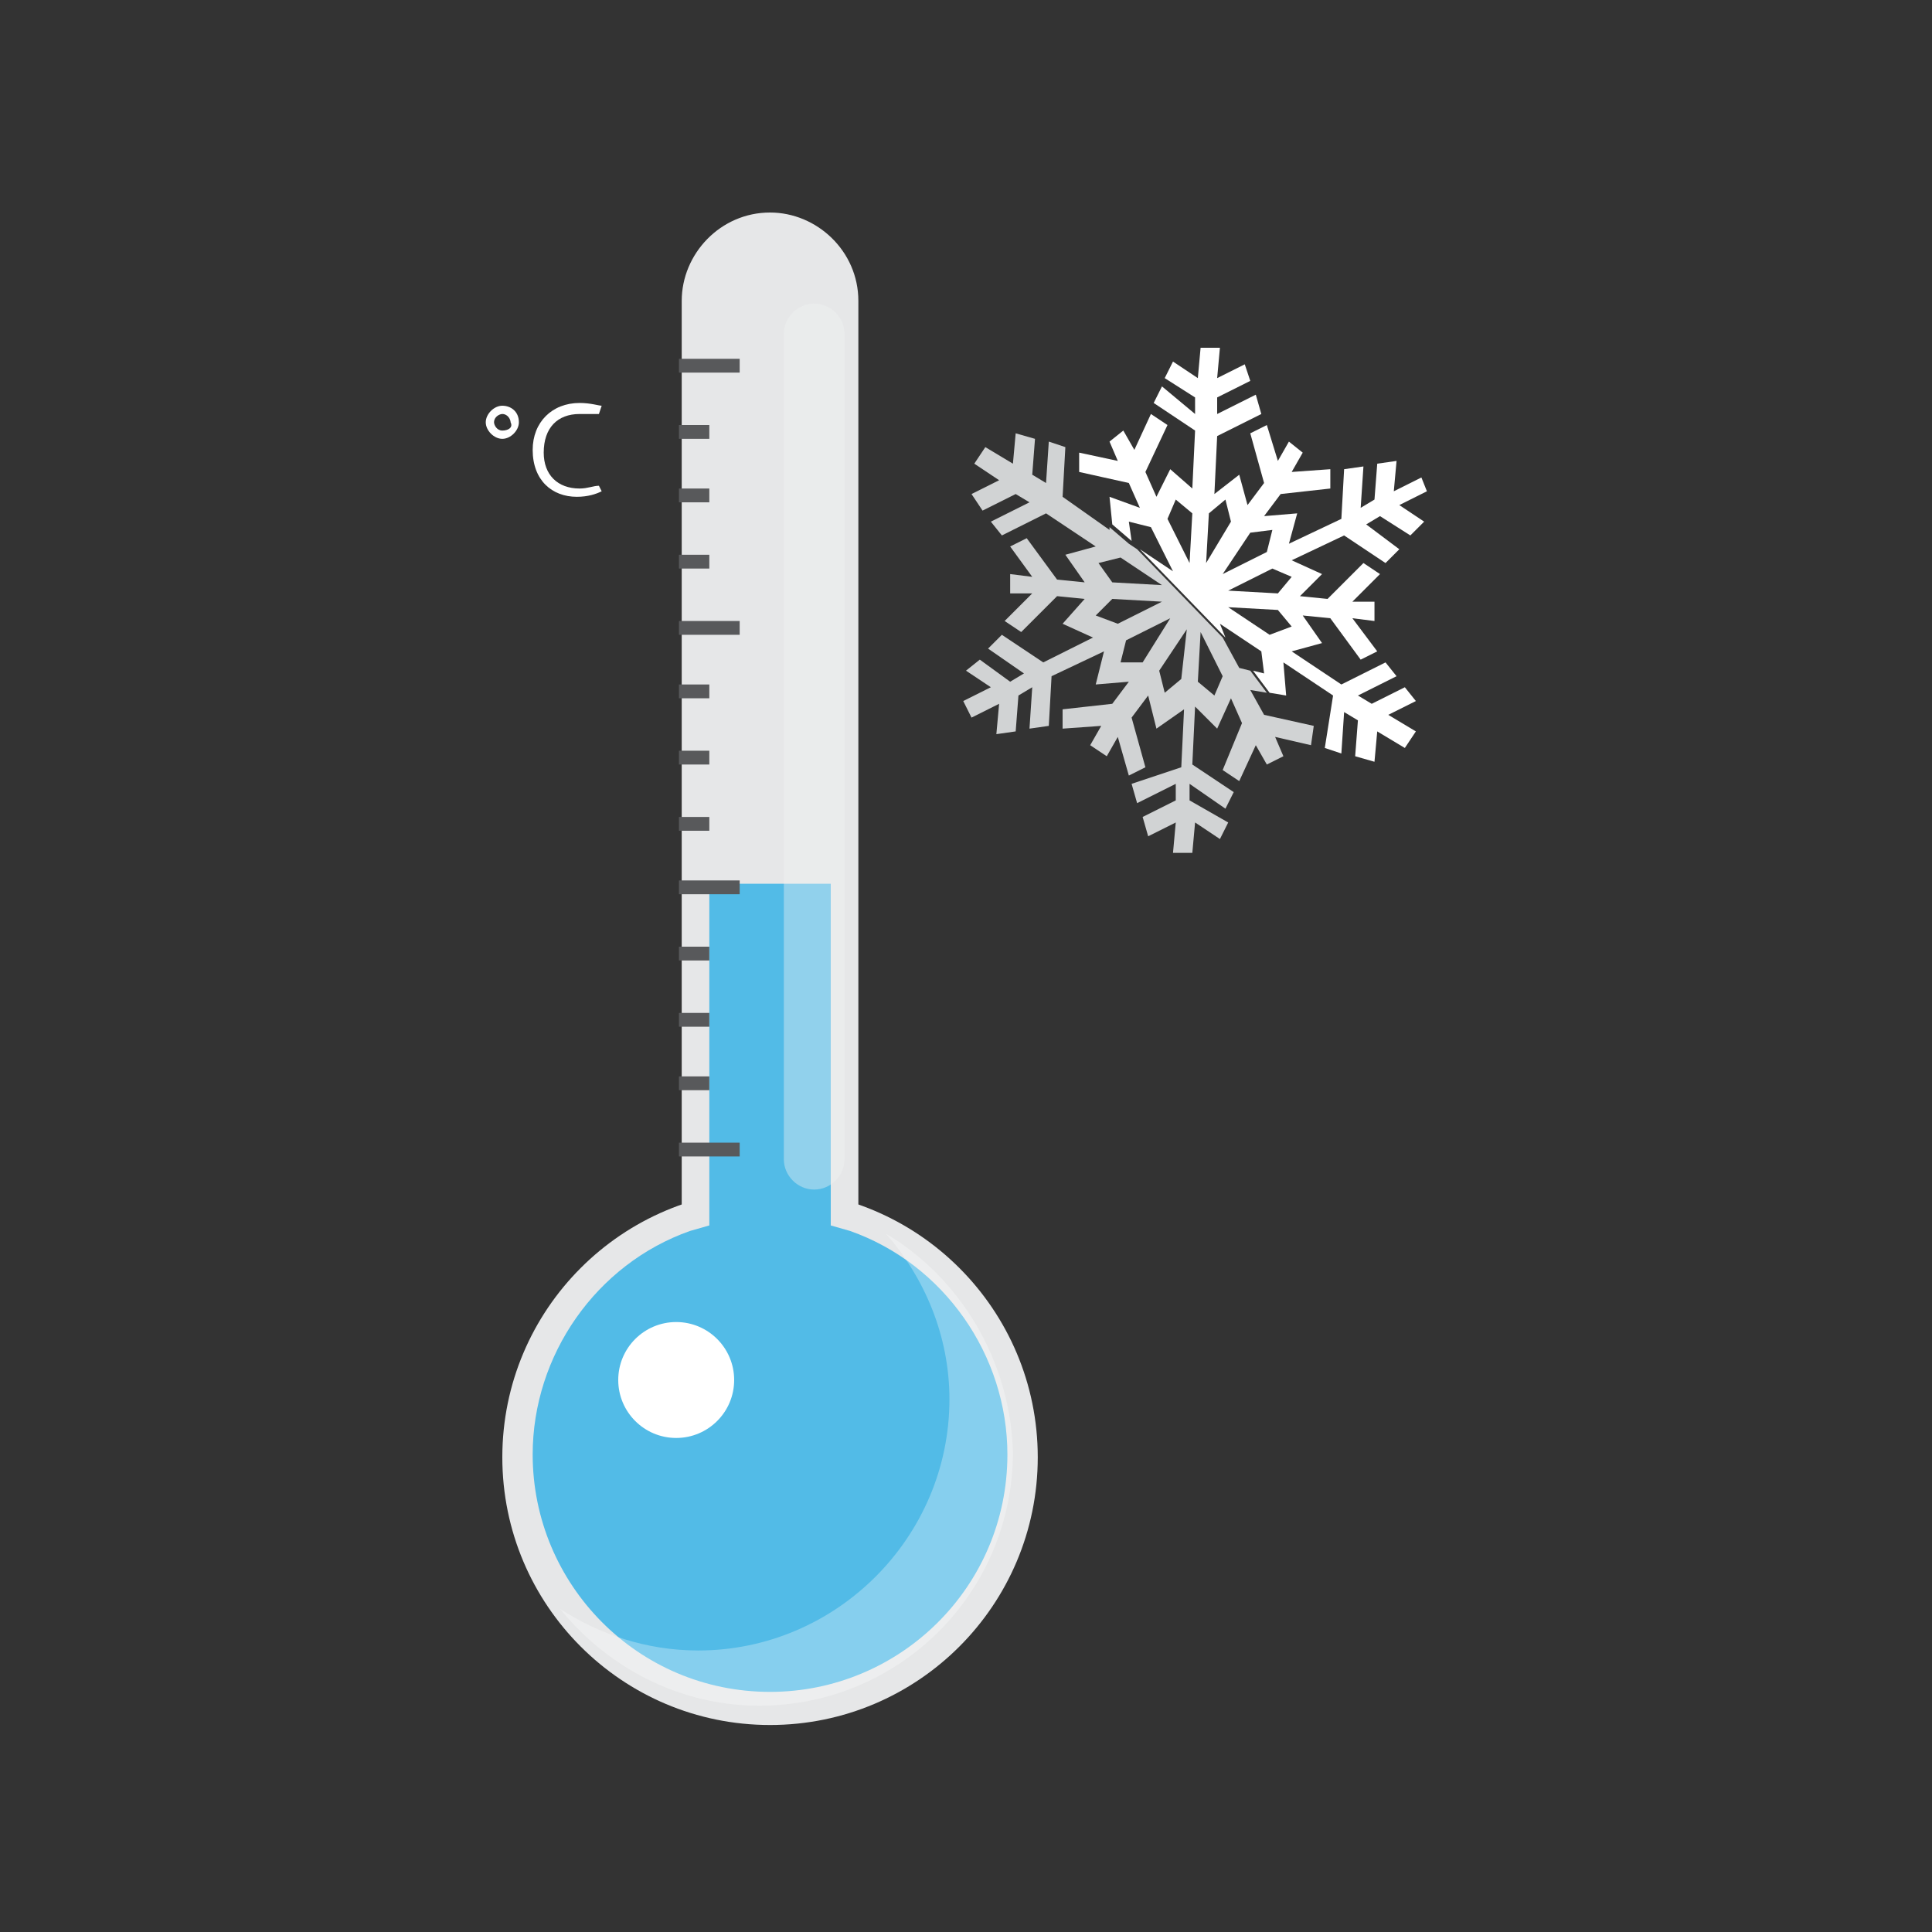 <svg version="1.1" id="thermometerColdIcon" xmlns="http://www.w3.org/2000/svg" xmlns:xlink="http://www.w3.org/1999/xlink" x="0px" y="0px" width="70px" height="70px" viewBox="0 0 70 70" enable-background="new 0 0 70 70" xml:space="preserve">

<rect x="0" y="0" width="70" height="70" fill="#333333" stroke="none"/>

<g id="thermometer" style="opacity: 1;">

	<g id="snowflake" data-svg-origin="43.29999923706055 21.75" style="transform-origin: 0px 0px 0px; transform: matrix3d(-0.458, 0.889, 0, 0, -0.889, -0.458, 0, 0, 0, 0, 1, 0, 82.472, -6.772, 0, 1);">
		<path fill="#D1D3D4" d="M44.9,24.2l-0.6-1.1l-3.1-3.2l-0.3-0.2l0,0l-0.7-0.6v0.1L38.5,18l0.1-1.8L38,16l-0.1,1.5l-0.5-0.3l0.1-1.3
			l-0.7-0.2l-0.1,1.1l-1-0.6l-0.4,0.6l0.9,0.6l-1,0.5l0.4,0.6l1.2-0.6l0.5,0.3l-1.4,0.7l0.4,0.5l1.6-0.8l1.8,1.2l-1.1,0.3l0.7,1
			l-1-0.1l-1.1-1.5l-0.6,0.3l0.8,1.1l-0.8-0.1v0.7h0.8l-1,1l0.6,0.4l1.3-1.3l1,0.1l-0.8,0.9l1.1,0.5L37.8,24l-1.5-1l-0.5,0.5l1.3,0.9
			l-0.5,0.3l-1.1-0.8L35,24.3l0.9,0.6l-1,0.5l0.3,0.6l1-0.5l-0.1,1.1l0.7-0.1l0.1-1.3l0.5-0.3l-0.1,1.5l0.7-0.1l0.1-1.8l1.9-0.9
			l-0.3,1.2l1.2-0.1l-0.6,0.8l-1.8,0.2v0.7l1.4-0.1L39.5,27l0.6,0.4l0.4-0.7l0.4,1.4l0.6-0.3L41,26l0.6-0.8l0.3,1.2l1-0.7l-0.1,2.1
			L41,28.4l0.2,0.7l1.4-0.7V29l-1.2,0.6l0.2,0.7l1-0.5l-0.1,1.1h0.7l0.1-1.1l0.9,0.6l0.3-0.6L43.1,29v-0.6l1.3,0.9l0.3-0.6l-1.5-1
			l0.1-2.1l0.8,0.8l0.5-1.1l0.4,0.9l-0.7,1.7l0.6,0.4l0.6-1.3l0.4,0.7l0.6-0.3l-0.3-0.7l1.3,0.3l0.1-0.7l-1.8-0.4L45.3,25l0.6,0.1
			l-0.6-0.8L44.9,24.2L44.9,24.2z M40.6,20.2l1.5,1l-1.8-0.1l-0.5-0.7L40.6,20.2L40.6,20.2z M39.7,22.3l0.6-0.6l1.8,0.1l-1.6,0.8
			L39.7,22.3L39.7,22.3z M41.4,24h-0.8l0.2-0.8l1.6-0.8L41.4,24L41.4,24z M42.8,24.6l-0.6,0.5L42,24.3l1-1.5L42.8,24.6L42.8,24.6z
			 M44,25.2l-0.6-0.5l0.1-1.8l0.8,1.6L44,25.2L44,25.2z"></path>
		<path fill="#FFFFFF" d="M51.5,17.3l-1,0.5l0.1-1.1l-0.7,0.1l-0.1,1.3l-0.5,0.3l0.1-1.5L48.7,17l-0.1,1.8l-1.9,0.9l0.3-1.1l-1.2,0.1
			l0.6-0.8l1.8-0.2V17l-1.4,0.1l0.4-0.7L46.7,16l-0.4,0.7l-0.4-1.3l-0.6,0.3l0.5,1.8l-0.6,0.8l-0.3-1.1L44,17.9l0.1-2.1l1.6-0.8
			l-0.2-0.7L44.1,15v-0.6l1.2-0.6l-0.2-0.6l-1,0.5l0.1-1.1h-0.7l-0.1,1.1l-0.9-0.6l-0.3,0.6l1.1,0.7V15l-1.2-1l-0.3,0.6l1.5,1
			l-0.1,2.1L42.4,17l-0.5,1l-0.4-0.9l0.8-1.7L41.7,15l-0.6,1.3l-0.4-0.7L40.2,16l0.3,0.7l-1.4-0.3v0.7l1.8,0.4l0.4,0.9L40.2,18l0.1,1
			l0.7,0.6l-0.1-0.7l0.8,0.2l0.8,1.6l-1.2-0.8l3.1,3.2l-0.2-0.5l1.5,1l0.1,0.8l-0.4-0.1l0.6,0.8l0.6,0.1L46.5,24l1.8,1.2L48,27.1
			l0.6,0.2l0.1-1.5l0.5,0.3l-0.1,1.3l0.7,0.2l0.1-1.1l1,0.6l0.4-0.6l-1-0.6l1-0.5l-0.4-0.5l-1.2,0.6l-0.5-0.3l1.4-0.7L50.2,24
			l-1.6,0.8l-1.8-1.2l1.1-0.3l-0.7-1l1,0.1l1.1,1.5l0.6-0.3L49,22.4l0.8,0.1v-0.7H49l1-1l-0.6-0.4l-1.3,1.3l-1-0.1l0.8-0.8l-1.1-0.5
			l1.9-0.9l1.5,1l0.5-0.5L49.5,19l0.5-0.3l1.1,0.7l0.5-0.5l-0.9-0.6l1-0.5L51.5,17.3L51.5,17.3z M43.1,20.4l-0.8-1.6l0.3-0.7l0.6,0.5
			L43.1,20.4L43.1,20.4z M43.7,20.4l0.1-1.8l0.6-0.5l0.2,0.8L43.7,20.4L43.7,20.4z M45.3,19.3l0.8-0.1L45.9,20l-1.6,0.8L45.3,19.3
			L45.3,19.3z M46,23l-1.5-1l1.8,0.1l0.5,0.6L46,23L46,23z M46.3,21.5l-1.8-0.1l1.6-0.8l0.7,0.3L46.3,21.5L46.3,21.5z"></path>
	</g>
	<circle fill="#E6E7E8" cx="27.9" cy="52.8" r="9.7"></circle>
	<path fill="#E6E7E8" d="M31.1,10.9c0-1.8-1.5-3.2-3.2-3.2l0,0c-1.8,0-3.2,1.5-3.2,3.2v33.4c0,1.8,1.5,3.2,3.2,3.2l0,0
		c1.8,0,3.2-1.5,3.2-3.2V10.9z"></path>
	<path fill="#52BBE7" d="M30.1,44.4l0.7,0.2c3.4,1.2,5.7,4.5,5.7,8.1c0,4.8-3.9,8.6-8.6,8.6c-4.8,0-8.6-3.9-8.6-8.6
		c0-3.6,2.3-6.9,5.7-8.1l0.7-0.2L30.1,44.4z"></path>
	<rect id="mercury" x="25.7" y="13" fill="#52BBE7" width="4.4" height="31.7" data-svg-origin="27.90000081062317 44.70000076293945" style="transform-origin: 0px 0px 0px; transform: matrix(1, 0, 0, 0.4, 0, 26.82);"></rect>
	<path opacity="0.3" fill="#FFFFFF" enable-background="new    " d="M32.1,44.7c1.4,1.6,2.3,3.7,2.3,6c0,5-4.1,9.1-9.1,9.1
		c-1.9,0-3.6-0.6-5-1.5c1.7,2.1,4.3,3.5,7.2,3.5c5.1,0,9.2-4.1,9.2-9.2C36.6,49.3,34.8,46.3,32.1,44.7z"></path>
	<rect x="24.6" y="13" fill="#58595B" width="2.2" height="0.5"></rect>
	<rect x="24.6" y="15.4" fill="#58595B" width="1.1" height="0.5"></rect>
	<rect x="24.6" y="17.7" fill="#58595B" width="1.1" height="0.5"></rect>
	<rect x="24.6" y="20.1" fill="#58595B" width="1.1" height="0.5"></rect>
	<rect x="24.6" y="22.5" fill="#58595B" width="2.2" height="0.5"></rect>
	<rect x="24.6" y="24.8" fill="#58595B" width="1.1" height="0.5"></rect>
	<rect x="24.6" y="27.2" fill="#58595B" width="1.1" height="0.5"></rect>
	<rect x="24.6" y="29.6" fill="#58595B" width="1.1" height="0.5"></rect>
	<rect x="24.6" y="31.9" fill="#58595B" width="2.2" height="0.5"></rect>
	<rect x="24.6" y="34.3" fill="#58595B" width="1.1" height="0.5"></rect>
	<rect x="24.6" y="36.7" fill="#58595B" width="1.1" height="0.5"></rect>
	<rect x="24.6" y="39" fill="#58595B" width="1.1" height="0.5"></rect>
	<rect x="24.6" y="41.4" fill="#58595B" width="2.2" height="0.5"></rect>
	<circle fill="#FFFFFF" cx="24.5" cy="50" r="2.1"></circle>
	<path opacity="0.4" fill="#F1F2F2" enable-background="new    " d="M30.6,42c0,0.6-0.5,1.1-1.1,1.1l0,0c-0.6,0-1.1-0.5-1.1-1.1
		V12.1c0-0.6,0.5-1.1,1.1-1.1l0,0c0.6,0,1.1,0.5,1.1,1.1V42z"></path>
	<g id="c">
		<path fill="#FFFFFF" d="M21.8,17.8c-0.2,0.1-0.5,0.2-0.9,0.2c-0.9,0-1.6-0.6-1.6-1.7c0-1,0.7-1.7,1.7-1.7c0.4,0,0.7,0.1,0.8,0.1
			L21.7,15c-0.2,0-0.4,0-0.7,0c-0.8,0-1.3,0.5-1.3,1.4c0,0.8,0.5,1.3,1.3,1.3c0.3,0,0.5-0.1,0.7-0.1L21.8,17.8z"></path>
		<path fill="#FFFFFF" d="M18.2,14.7c-0.3,0-0.6,0.3-0.6,0.6s0.3,0.6,0.6,0.6c0.3,0,0.6-0.3,0.6-0.6C18.8,14.9,18.5,14.7,18.2,14.7z
			 M18.2,15.6c-0.2,0-0.3-0.2-0.3-0.3c0-0.2,0.2-0.3,0.3-0.3c0.2,0,0.3,0.2,0.3,0.3C18.6,15.5,18.4,15.6,18.2,15.6z"></path>
	</g>
</g>
<desc>Created with Snap</desc><defs></defs></svg>
